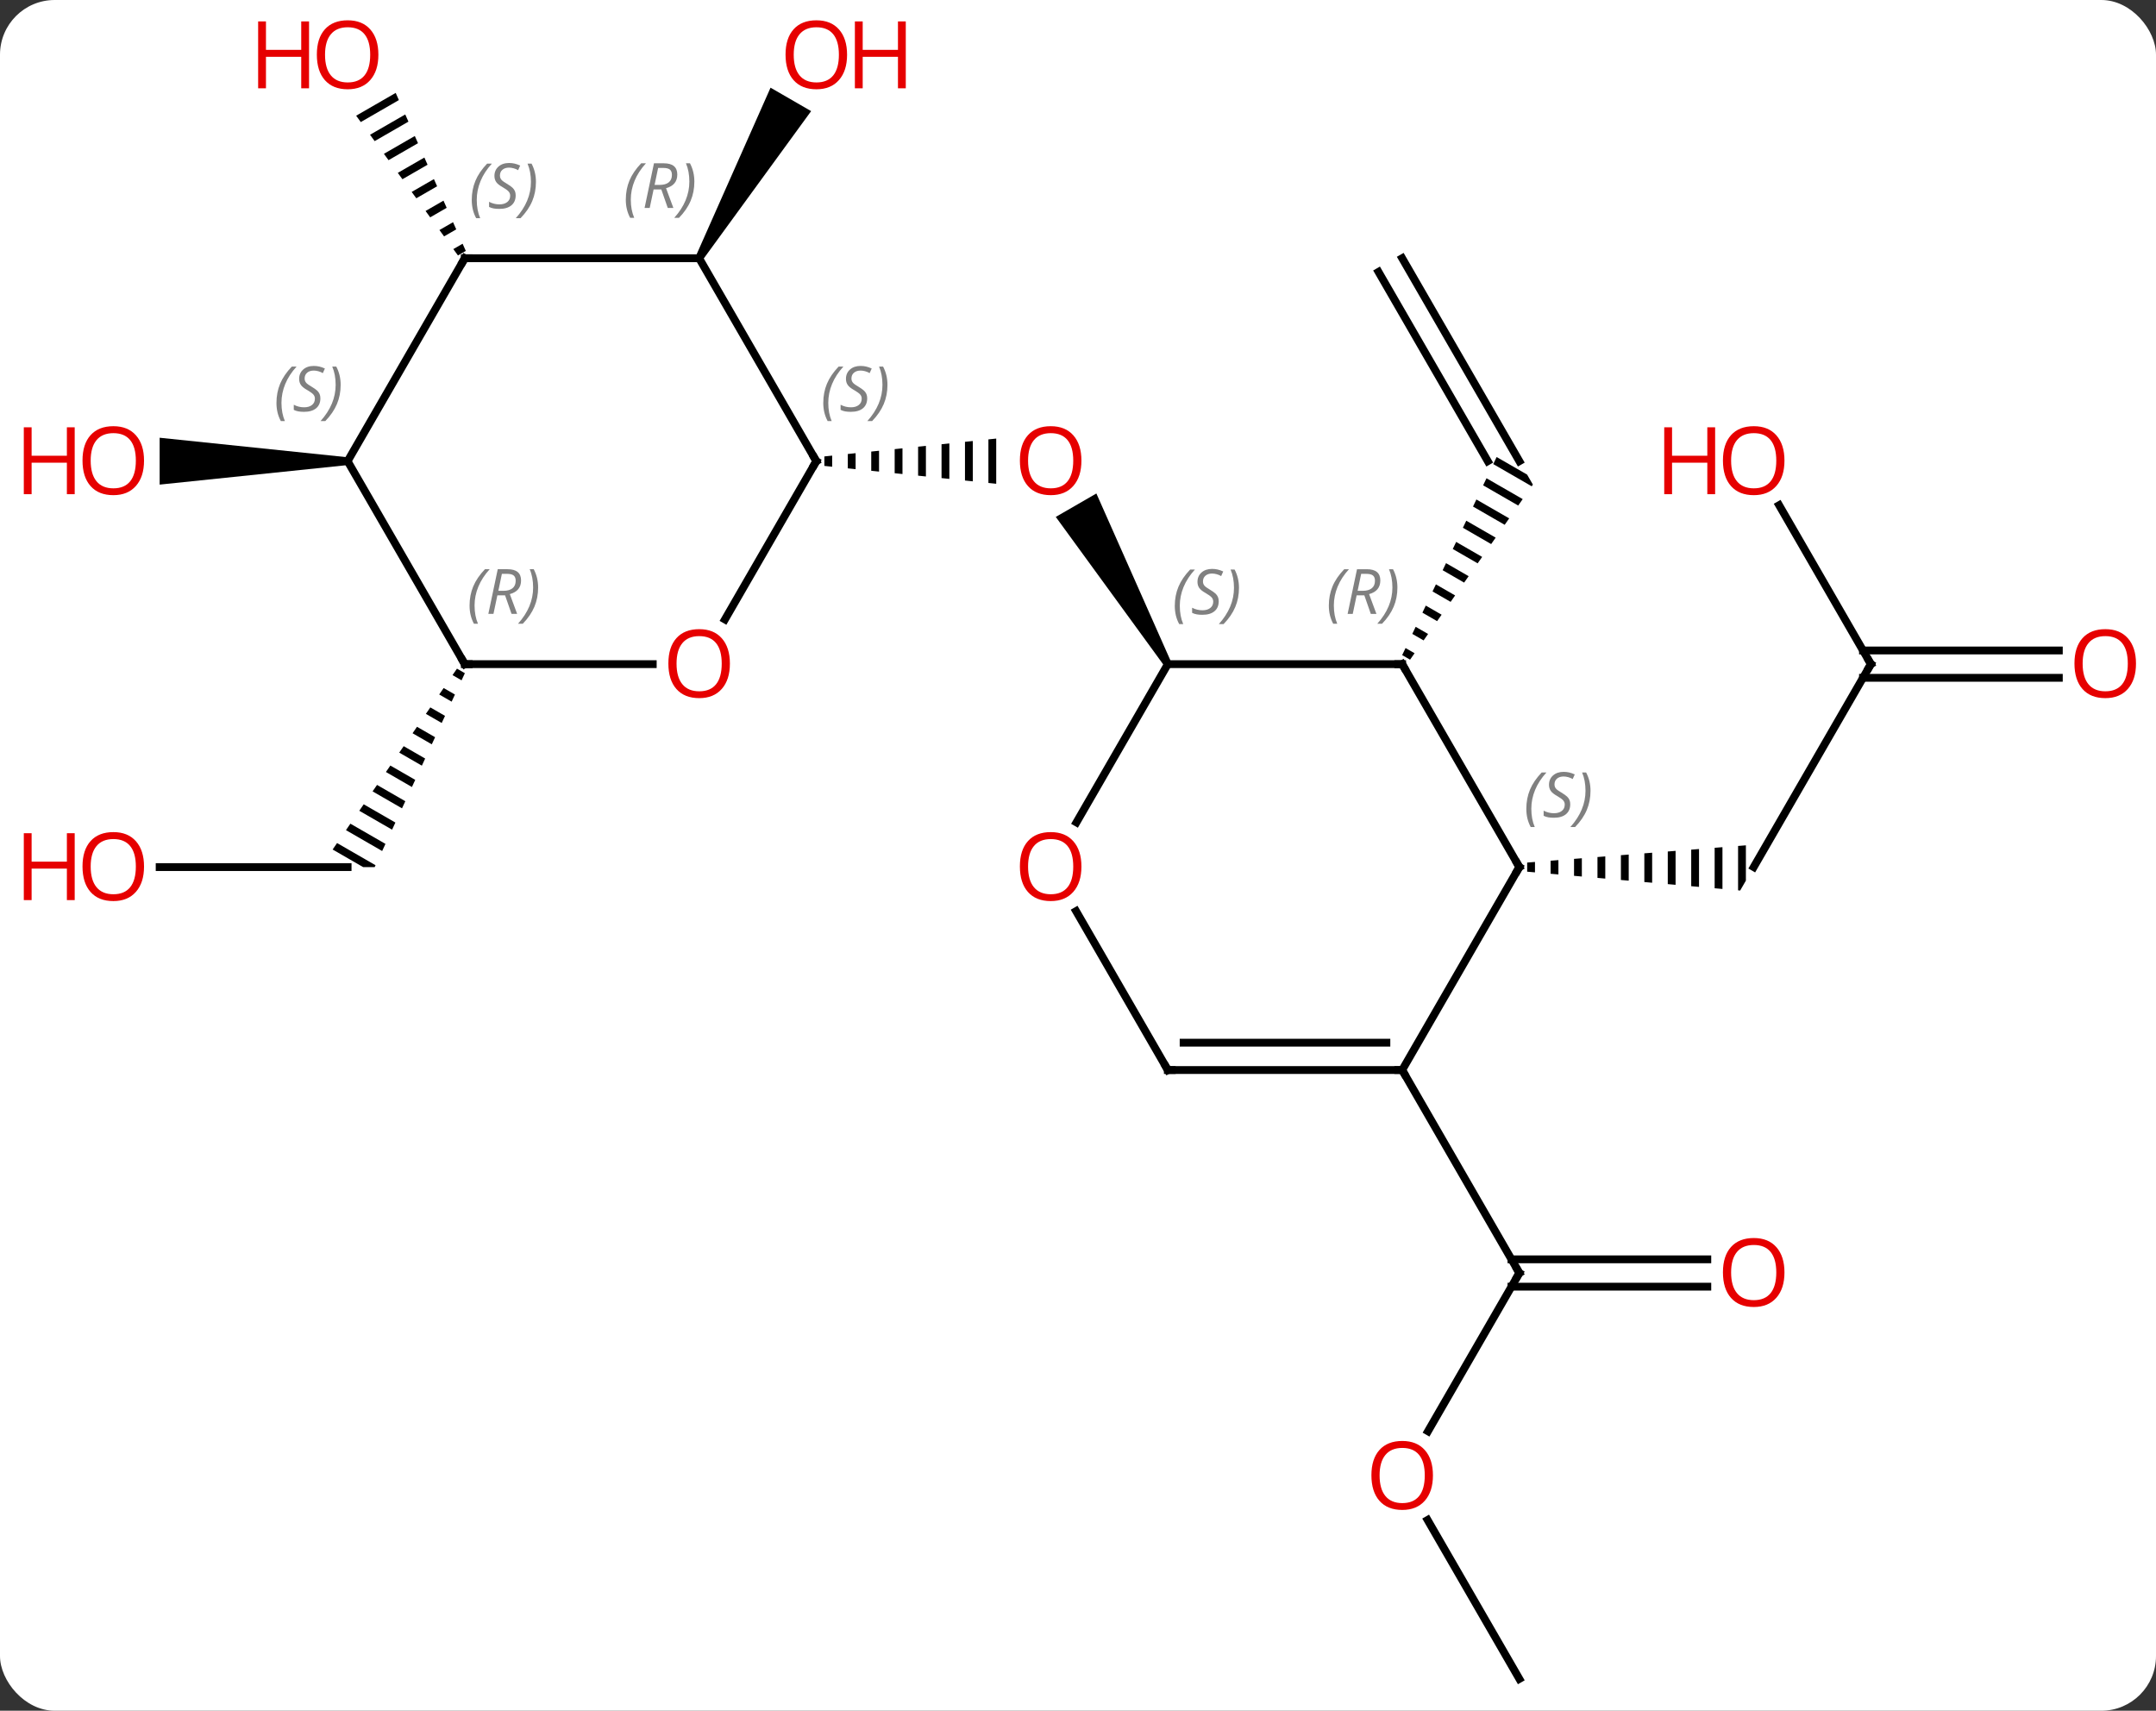<svg width="276" viewBox="0 0 276 219" style="fill-opacity:1; color-rendering:auto; color-interpolation:auto; text-rendering:auto; stroke:black; stroke-linecap:square; stroke-miterlimit:10; shape-rendering:auto; stroke-opacity:1; fill:black; stroke-dasharray:none; font-weight:normal; stroke-width:1; font-family:'Open Sans'; font-style:normal; stroke-linejoin:miter; font-size:12; stroke-dashoffset:0; image-rendering:auto;" height="219" class="cas-substance-image" xmlns:xlink="http://www.w3.org/1999/xlink" xmlns="http://www.w3.org/2000/svg"><rect x="0" y="0" width="276" height="219" fill="#333333" stroke="none"/><svg class="cas-substance-single-component"><rect y="0" x="0" width="276" stroke="none" ry="7" rx="7" height="219" fill="white" class="cas-substance-group"/><svg y="0" x="0" width="276" viewBox="0 0 276 219" style="fill:black;" height="219" class="cas-substance-single-component-image"><svg><g><g transform="translate(142,111)" style="text-rendering:geometricPrecision; color-rendering:optimizeQuality; color-interpolation:linearRGB; stroke-linecap:butt; image-rendering:optimizeQuality;"><line y2="-77.943" y1="-51.963" x2="37.5" x1="52.5" style="fill:none;"/><line y2="-76.193" y1="-51.963" x2="34.469" x1="48.459" style="fill:none;"/><path style="stroke:none;" d="M49.591 -52.494 L49.159 -51.589 L49.159 -51.589 L54.082 -48.749 L54.232 -48.963 L53.492 -50.245 L53.492 -50.245 L49.591 -52.494 ZM48.295 -49.777 L47.863 -48.872 L52.352 -46.283 L52.929 -47.105 L52.929 -47.105 L48.295 -49.777 ZM47 -47.06 L46.568 -46.155 L46.568 -46.155 L50.622 -43.817 L50.622 -43.817 L51.199 -44.639 L51.199 -44.639 L47 -47.06 ZM45.704 -44.343 L45.272 -43.438 L45.272 -43.438 L48.892 -41.351 L48.892 -41.351 L49.468 -42.173 L45.704 -44.343 ZM44.409 -41.627 L43.977 -40.721 L47.161 -38.884 L47.161 -38.884 L47.738 -39.706 L47.738 -39.706 L44.409 -41.627 ZM43.113 -38.91 L42.681 -38.004 L42.681 -38.004 L45.431 -36.418 L45.431 -36.418 L46.008 -37.24 L43.113 -38.91 ZM41.818 -36.193 L41.386 -35.287 L43.701 -33.952 L44.278 -34.774 L44.278 -34.774 L41.818 -36.193 ZM40.522 -33.476 L40.09 -32.57 L40.09 -32.57 L41.971 -31.486 L41.971 -31.486 L42.548 -32.308 L40.522 -33.476 ZM39.227 -30.759 L38.795 -29.853 L40.241 -29.019 L40.817 -29.841 L39.227 -30.759 ZM37.931 -28.042 L37.499 -27.136 L37.499 -27.136 L38.511 -26.553 L38.511 -26.553 L39.087 -27.375 L39.087 -27.375 L37.931 -28.042 Z"/><line y2="-25.98" y1="0" x2="97.5" x1="82.5" style="fill:none;"/><path style="stroke:none;" d="M54.5 -0.658 L53.5 -0.579 L53.5 0.588 L54.5 0.677 L54.5 -0.658 ZM57.5 -0.894 L56.5 -0.815 L56.5 0.854 L57.5 0.942 L57.5 -0.894 ZM60.5 -1.13 L59.5 -1.052 L59.5 1.119 L60.5 1.208 L60.5 -1.13 ZM63.5 -1.367 L62.5 -1.288 L62.5 1.384 L63.5 1.473 L63.5 -1.367 ZM66.5 -1.603 L65.5 -1.524 L65.5 1.65 L66.5 1.738 L66.5 -1.603 ZM69.5 -1.839 L68.5 -1.761 L68.5 1.915 L69.5 2.003 L69.5 -1.839 ZM72.5 -2.076 L71.5 -1.997 L71.5 2.18 L72.5 2.269 L72.5 -2.076 ZM75.5 -2.312 L74.5 -2.233 L74.5 2.446 L75.5 2.534 L75.5 -2.312 ZM78.5 -2.548 L77.5 -2.47 L77.5 2.711 L78.5 2.799 L78.5 -2.548 ZM81.5 -2.785 L80.5 -2.706 L80.5 2.976 L80.768 3 L81.5 1.732 L81.5 -2.785 Z"/><line y2="-46.327" y1="-25.98" x2="85.754" x1="97.5" style="fill:none;"/><line y2="-24.23" y1="-24.23" x2="121.562" x1="96.49" style="fill:none;"/><line y2="-27.73" y1="-27.73" x2="121.562" x1="96.49" style="fill:none;"/><path style="stroke:none;" d="M7.933 -26.23 L7.067 -25.73 L-6.845 -44.827 L-1.648 -47.827 Z"/><path style="stroke:none;" d="M-35.469 -52.674 L-36.469 -52.57 L-36.469 -52.57 L-36.469 -51.356 L-36.469 -51.356 L-35.469 -51.252 L-35.469 -51.252 L-35.469 -52.674 ZM-32.469 -52.986 L-33.469 -52.882 L-33.469 -51.044 L-32.469 -50.94 L-32.469 -50.94 L-32.469 -52.986 ZM-29.469 -53.297 L-30.469 -53.194 L-30.469 -53.194 L-30.469 -50.733 L-30.469 -50.733 L-29.469 -50.629 L-29.469 -50.629 L-29.469 -53.297 ZM-26.469 -53.609 L-27.469 -53.505 L-27.469 -53.505 L-27.469 -50.421 L-27.469 -50.421 L-26.469 -50.317 L-26.469 -50.317 L-26.469 -53.609 ZM-23.469 -53.921 L-24.469 -53.817 L-24.469 -53.817 L-24.469 -50.109 L-24.469 -50.109 L-23.469 -50.005 L-23.469 -50.005 L-23.469 -53.921 ZM-20.469 -54.233 L-21.469 -54.129 L-21.469 -54.129 L-21.469 -49.797 L-21.469 -49.797 L-20.469 -49.694 L-20.469 -49.694 L-20.469 -54.233 ZM-17.469 -54.544 L-18.469 -54.44 L-18.469 -54.44 L-18.469 -49.486 L-18.469 -49.486 L-17.469 -49.382 L-17.469 -49.382 L-17.469 -54.544 ZM-14.469 -54.856 L-15.469 -54.752 L-15.469 -54.752 L-15.469 -49.174 L-15.469 -49.174 L-14.469 -49.07 L-14.469 -49.07 L-14.469 -54.856 Z"/><line y2="72.221" y1="51.963" x2="40.803" x1="52.5" style="fill:none;"/><line y2="53.713" y1="53.713" x2="76.562" x1="51.49" style="fill:none;"/><line y2="50.213" y1="50.213" x2="76.562" x1="51.49" style="fill:none;"/><line y2="25.98" y1="51.963" x2="37.5" x1="52.5" style="fill:none;"/><line y2="103.923" y1="83.579" x2="52.5" x1="40.754" style="fill:none;"/><path style="stroke:none;" d="M-52.067 -77.693 L-52.933 -78.193 L-43.359 -99.775 L-38.163 -96.775 Z"/><line y2="0" y1="0" x2="-121.562" x1="-97.5" style="fill:none;"/><path style="stroke:none;" d="M-83.501 -25.403 L-84.07 -24.576 L-82.914 -23.91 L-82.49 -24.82 L-83.501 -25.403 ZM-85.207 -22.922 L-85.775 -22.096 L-85.775 -22.096 L-84.184 -21.178 L-83.761 -22.089 L-83.761 -22.089 L-85.207 -22.922 ZM-86.912 -20.442 L-87.481 -19.615 L-85.455 -18.447 L-85.031 -19.357 L-86.912 -20.442 ZM-88.617 -17.961 L-89.186 -17.134 L-86.725 -15.715 L-86.302 -16.626 L-88.617 -17.961 ZM-90.323 -15.48 L-90.891 -14.653 L-90.891 -14.653 L-87.996 -12.984 L-87.573 -13.894 L-90.323 -15.48 ZM-92.028 -12.999 L-92.596 -12.173 L-89.267 -10.252 L-88.843 -11.163 L-92.028 -12.999 ZM-93.733 -10.519 L-94.302 -9.692 L-94.302 -9.692 L-90.537 -7.521 L-90.114 -8.431 L-93.733 -10.519 ZM-95.439 -8.038 L-96.007 -7.211 L-91.808 -4.79 L-91.384 -5.7 L-95.439 -8.038 ZM-97.144 -5.557 L-97.712 -4.73 L-93.078 -2.058 L-93.078 -2.058 L-92.655 -2.969 L-97.144 -5.557 ZM-98.849 -3.077 L-99.418 -2.25 L-95.516 0 L-94.036 0 L-94.036 0 L-94.036 -0 L-94.036 -0 L-93.925 -0.237 L-98.849 -3.077 Z"/><path style="stroke:none;" d="M-91.346 -99.107 L-96.407 -96.188 L-96.407 -96.188 L-95.815 -95.375 L-95.815 -95.375 L-90.938 -98.187 L-90.938 -98.187 L-91.346 -99.107 ZM-90.122 -96.348 L-94.63 -93.749 L-94.038 -92.935 L-94.038 -92.935 L-89.714 -95.429 L-90.122 -96.348 ZM-88.898 -93.59 L-92.853 -91.309 L-92.853 -91.309 L-92.261 -90.496 L-92.261 -90.496 L-88.49 -92.67 L-88.49 -92.67 L-88.898 -93.59 ZM-87.674 -90.832 L-91.076 -88.87 L-91.076 -88.87 L-90.484 -88.057 L-90.484 -88.057 L-87.266 -89.912 L-87.266 -89.912 L-87.674 -90.832 ZM-86.451 -88.073 L-89.299 -86.431 L-88.707 -85.618 L-88.707 -85.618 L-86.043 -87.154 L-86.451 -88.073 ZM-85.227 -85.315 L-87.522 -83.991 L-87.522 -83.991 L-86.929 -83.178 L-86.929 -83.178 L-84.819 -84.395 L-85.227 -85.315 ZM-84.003 -82.556 L-85.745 -81.552 L-85.745 -81.552 L-85.152 -80.739 L-83.595 -81.637 L-83.595 -81.637 L-84.003 -82.556 ZM-82.779 -79.798 L-83.967 -79.113 L-83.375 -78.3 L-82.371 -78.879 L-82.371 -78.879 L-82.779 -79.798 Z"/><path style="stroke:none;" d="M-97.5 -52.463 L-97.5 -51.463 L-121.562 -48.963 L-121.562 -54.963 Z"/><line y2="0" y1="-25.98" x2="52.5" x1="37.5" style="fill:none;"/><line y2="-25.98" y1="-25.98" x2="7.5" x1="37.5" style="fill:none;"/><line y2="25.98" y1="0" x2="37.5" x1="52.5" style="fill:none;"/><line y2="-5.722" y1="-25.98" x2="-4.197" x1="7.5" style="fill:none;"/><line y2="25.98" y1="25.98" x2="7.5" x1="37.5" style="fill:none;"/><line y2="22.48" y1="22.48" x2="9.521" x1="35.479" style="fill:none;"/><line y2="25.98" y1="5.636" x2="7.5" x1="-4.246" style="fill:none;"/><line y2="-31.702" y1="-51.963" x2="-49.197" x1="-37.5" style="fill:none;"/><line y2="-77.943" y1="-51.963" x2="-52.5" x1="-37.5" style="fill:none;"/><line y2="-25.98" y1="-25.98" x2="-82.5" x1="-58.438" style="fill:none;"/><line y2="-77.943" y1="-77.943" x2="-82.5" x1="-52.5" style="fill:none;"/><line y2="-51.963" y1="-25.98" x2="-97.5" x1="-82.5" style="fill:none;"/><line y2="-51.963" y1="-77.943" x2="-97.5" x1="-82.5" style="fill:none;"/><path style="fill:none; stroke-miterlimit:5;" d="M97.25 -25.547 L97.5 -25.98 L97.25 -26.413"/></g><g transform="translate(142,111)" style="stroke-linecap:butt; fill:rgb(230,0,0); text-rendering:geometricPrecision; color-rendering:optimizeQuality; image-rendering:optimizeQuality; font-family:'Open Sans'; stroke:rgb(230,0,0); color-interpolation:linearRGB; stroke-miterlimit:5;"><path style="stroke:none;" d="M86.438 -52.033 Q86.438 -49.971 85.398 -48.791 Q84.359 -47.611 82.516 -47.611 Q80.625 -47.611 79.594 -48.776 Q78.562 -49.94 78.562 -52.049 Q78.562 -54.143 79.594 -55.291 Q80.625 -56.44 82.516 -56.44 Q84.375 -56.44 85.406 -55.268 Q86.438 -54.096 86.438 -52.033 ZM79.609 -52.033 Q79.609 -50.299 80.352 -49.393 Q81.094 -48.486 82.516 -48.486 Q83.938 -48.486 84.664 -49.385 Q85.391 -50.283 85.391 -52.033 Q85.391 -53.768 84.664 -54.658 Q83.938 -55.549 82.516 -55.549 Q81.094 -55.549 80.352 -54.651 Q79.609 -53.752 79.609 -52.033 Z"/><path style="stroke:none;" d="M77.562 -47.736 L76.562 -47.736 L76.562 -51.768 L72.047 -51.768 L72.047 -47.736 L71.047 -47.736 L71.047 -56.299 L72.047 -56.299 L72.047 -52.658 L76.562 -52.658 L76.562 -56.299 L77.562 -56.299 L77.562 -47.736 Z"/><path style="stroke:none;" d="M131.438 -26.05 Q131.438 -23.988 130.398 -22.808 Q129.359 -21.628 127.516 -21.628 Q125.625 -21.628 124.594 -22.793 Q123.562 -23.957 123.562 -26.066 Q123.562 -28.16 124.594 -29.308 Q125.625 -30.457 127.516 -30.457 Q129.375 -30.457 130.406 -29.285 Q131.438 -28.113 131.438 -26.05 ZM124.609 -26.05 Q124.609 -24.316 125.352 -23.41 Q126.094 -22.503 127.516 -22.503 Q128.938 -22.503 129.664 -23.402 Q130.391 -24.3 130.391 -26.05 Q130.391 -27.785 129.664 -28.675 Q128.938 -29.566 127.516 -29.566 Q126.094 -29.566 125.352 -28.668 Q124.609 -27.769 124.609 -26.05 Z"/><path style="stroke:none;" d="M-3.562 -52.033 Q-3.562 -49.971 -4.602 -48.791 Q-5.641 -47.611 -7.484 -47.611 Q-9.375 -47.611 -10.406 -48.776 Q-11.438 -49.94 -11.438 -52.049 Q-11.438 -54.143 -10.406 -55.291 Q-9.375 -56.44 -7.484 -56.44 Q-5.625 -56.44 -4.594 -55.268 Q-3.562 -54.096 -3.562 -52.033 ZM-10.391 -52.033 Q-10.391 -50.299 -9.648 -49.393 Q-8.906 -48.486 -7.484 -48.486 Q-6.062 -48.486 -5.336 -49.385 Q-4.609 -50.283 -4.609 -52.033 Q-4.609 -53.768 -5.336 -54.658 Q-6.062 -55.549 -7.484 -55.549 Q-8.906 -55.549 -9.648 -54.651 Q-10.391 -53.752 -10.391 -52.033 Z"/><path style="fill:none; stroke:black;" d="M52.25 52.396 L52.5 51.963 L52.25 51.53"/><path style="stroke:none;" d="M41.438 77.873 Q41.438 79.935 40.398 81.115 Q39.359 82.295 37.516 82.295 Q35.625 82.295 34.594 81.13 Q33.562 79.966 33.562 77.857 Q33.562 75.763 34.594 74.615 Q35.625 73.466 37.516 73.466 Q39.375 73.466 40.406 74.638 Q41.438 75.81 41.438 77.873 ZM34.609 77.873 Q34.609 79.607 35.352 80.513 Q36.094 81.42 37.516 81.42 Q38.938 81.42 39.664 80.521 Q40.391 79.623 40.391 77.873 Q40.391 76.138 39.664 75.248 Q38.938 74.357 37.516 74.357 Q36.094 74.357 35.352 75.255 Q34.609 76.154 34.609 77.873 Z"/><path style="stroke:none;" d="M86.438 51.893 Q86.438 53.955 85.398 55.135 Q84.359 56.315 82.516 56.315 Q80.625 56.315 79.594 55.151 Q78.562 53.986 78.562 51.877 Q78.562 49.783 79.594 48.635 Q80.625 47.486 82.516 47.486 Q84.375 47.486 85.406 48.658 Q86.438 49.83 86.438 51.893 ZM79.609 51.893 Q79.609 53.627 80.352 54.533 Q81.094 55.44 82.516 55.44 Q83.938 55.44 84.664 54.541 Q85.391 53.643 85.391 51.893 Q85.391 50.158 84.664 49.268 Q83.938 48.377 82.516 48.377 Q81.094 48.377 80.352 49.276 Q79.609 50.174 79.609 51.893 Z"/><path style="stroke:none;" d="M-33.562 -103.993 Q-33.562 -101.931 -34.602 -100.751 Q-35.641 -99.571 -37.484 -99.571 Q-39.375 -99.571 -40.406 -100.736 Q-41.438 -101.9 -41.438 -104.009 Q-41.438 -106.103 -40.406 -107.251 Q-39.375 -108.4 -37.484 -108.4 Q-35.625 -108.4 -34.594 -107.228 Q-33.562 -106.056 -33.562 -103.993 ZM-40.391 -103.993 Q-40.391 -102.259 -39.648 -101.353 Q-38.906 -100.446 -37.484 -100.446 Q-36.062 -100.446 -35.336 -101.345 Q-34.609 -102.243 -34.609 -103.993 Q-34.609 -105.728 -35.336 -106.618 Q-36.062 -107.509 -37.484 -107.509 Q-38.906 -107.509 -39.648 -106.611 Q-40.391 -105.712 -40.391 -103.993 Z"/><path style="stroke:none;" d="M-26.047 -99.696 L-27.047 -99.696 L-27.047 -103.728 L-31.562 -103.728 L-31.562 -99.696 L-32.562 -99.696 L-32.562 -108.259 L-31.562 -108.259 L-31.562 -104.618 L-27.047 -104.618 L-27.047 -108.259 L-26.047 -108.259 L-26.047 -99.696 Z"/><path style="stroke:none;" d="M-123.562 -0.07 Q-123.562 1.992 -124.602 3.172 Q-125.641 4.352 -127.484 4.352 Q-129.375 4.352 -130.406 3.188 Q-131.438 2.023 -131.438 -0.086 Q-131.438 -2.18 -130.406 -3.328 Q-129.375 -4.477 -127.484 -4.477 Q-125.625 -4.477 -124.594 -3.305 Q-123.562 -2.133 -123.562 -0.07 ZM-130.391 -0.07 Q-130.391 1.664 -129.648 2.57 Q-128.906 3.477 -127.484 3.477 Q-126.062 3.477 -125.336 2.578 Q-124.609 1.68 -124.609 -0.07 Q-124.609 -1.805 -125.336 -2.695 Q-126.062 -3.586 -127.484 -3.586 Q-128.906 -3.586 -129.648 -2.688 Q-130.391 -1.789 -130.391 -0.07 Z"/><path style="stroke:none;" d="M-132.438 4.227 L-133.438 4.227 L-133.438 0.195 L-137.953 0.195 L-137.953 4.227 L-138.953 4.227 L-138.953 -4.336 L-137.953 -4.336 L-137.953 -0.695 L-133.438 -0.695 L-133.438 -4.336 L-132.438 -4.336 L-132.438 4.227 Z"/><path style="stroke:none;" d="M-93.562 -103.993 Q-93.562 -101.931 -94.602 -100.751 Q-95.641 -99.571 -97.484 -99.571 Q-99.375 -99.571 -100.406 -100.736 Q-101.438 -101.9 -101.438 -104.009 Q-101.438 -106.103 -100.406 -107.251 Q-99.375 -108.4 -97.484 -108.4 Q-95.625 -108.4 -94.594 -107.228 Q-93.562 -106.056 -93.562 -103.993 ZM-100.391 -103.993 Q-100.391 -102.259 -99.648 -101.353 Q-98.906 -100.446 -97.484 -100.446 Q-96.062 -100.446 -95.336 -101.345 Q-94.609 -102.243 -94.609 -103.993 Q-94.609 -105.728 -95.336 -106.618 Q-96.062 -107.509 -97.484 -107.509 Q-98.906 -107.509 -99.648 -106.611 Q-100.391 -105.712 -100.391 -103.993 Z"/><path style="stroke:none;" d="M-102.438 -99.696 L-103.438 -99.696 L-103.438 -103.728 L-107.953 -103.728 L-107.953 -99.696 L-108.953 -99.696 L-108.953 -108.259 L-107.953 -108.259 L-107.953 -104.618 L-103.438 -104.618 L-103.438 -108.259 L-102.438 -108.259 L-102.438 -99.696 Z"/><path style="stroke:none;" d="M-123.562 -52.033 Q-123.562 -49.971 -124.602 -48.791 Q-125.641 -47.611 -127.484 -47.611 Q-129.375 -47.611 -130.406 -48.776 Q-131.438 -49.94 -131.438 -52.049 Q-131.438 -54.143 -130.406 -55.291 Q-129.375 -56.44 -127.484 -56.44 Q-125.625 -56.44 -124.594 -55.268 Q-123.562 -54.096 -123.562 -52.033 ZM-130.391 -52.033 Q-130.391 -50.299 -129.648 -49.393 Q-128.906 -48.486 -127.484 -48.486 Q-126.062 -48.486 -125.336 -49.385 Q-124.609 -50.283 -124.609 -52.033 Q-124.609 -53.768 -125.336 -54.658 Q-126.062 -55.549 -127.484 -55.549 Q-128.906 -55.549 -129.648 -54.651 Q-130.391 -53.752 -130.391 -52.033 Z"/><path style="stroke:none;" d="M-132.438 -47.736 L-133.438 -47.736 L-133.438 -51.768 L-137.953 -51.768 L-137.953 -47.736 L-138.953 -47.736 L-138.953 -56.299 L-137.953 -56.299 L-137.953 -52.658 L-133.438 -52.658 L-133.438 -56.299 L-132.438 -56.299 L-132.438 -47.736 Z"/><path style="fill:none; stroke:black;" d="M37.75 -25.547 L37.5 -25.98 L37 -25.98"/></g><g transform="translate(142,111)" style="stroke-linecap:butt; font-size:8.4px; fill:gray; text-rendering:geometricPrecision; image-rendering:optimizeQuality; color-rendering:optimizeQuality; font-family:'Open Sans'; font-style:italic; stroke:gray; color-interpolation:linearRGB; stroke-miterlimit:5;"><path style="stroke:none;" d="M28.111 -33.476 Q28.111 -34.804 28.58 -35.929 Q29.048 -37.054 30.08 -38.132 L30.689 -38.132 Q29.72 -37.07 29.236 -35.898 Q28.752 -34.726 28.752 -33.492 Q28.752 -32.163 29.189 -31.148 L28.673 -31.148 Q28.111 -32.179 28.111 -33.476 ZM31.671 -34.788 L31.171 -32.413 L30.515 -32.413 L31.718 -38.132 L32.968 -38.132 Q34.702 -38.132 34.702 -36.695 Q34.702 -35.335 33.265 -34.945 L34.202 -32.413 L33.483 -32.413 L32.655 -34.788 L31.671 -34.788 ZM32.249 -37.538 Q31.858 -35.617 31.796 -35.367 L32.452 -35.367 Q33.202 -35.367 33.608 -35.695 Q34.015 -36.023 34.015 -36.648 Q34.015 -37.117 33.757 -37.328 Q33.499 -37.538 32.905 -37.538 L32.249 -37.538 ZM36.888 -35.788 Q36.888 -34.46 36.412 -33.328 Q35.935 -32.195 34.919 -31.148 L34.31 -31.148 Q36.248 -33.304 36.248 -35.788 Q36.248 -37.117 35.81 -38.132 L36.326 -38.132 Q36.888 -37.07 36.888 -35.788 Z"/><path style="fill:none; stroke:black;" d="M52.25 -0.433 L52.5 0 L52.25 0.433"/><path style="stroke:none;" d="M53.392 -7.457 Q53.392 -8.785 53.86 -9.91 Q54.329 -11.035 55.36 -12.113 L55.97 -12.113 Q55.001 -11.051 54.517 -9.879 Q54.032 -8.707 54.032 -7.473 Q54.032 -6.145 54.47 -5.129 L53.954 -5.129 Q53.392 -6.16 53.392 -7.457 ZM59.014 -8.051 Q59.014 -7.223 58.467 -6.77 Q57.92 -6.316 56.92 -6.316 Q56.514 -6.316 56.202 -6.371 Q55.889 -6.426 55.608 -6.566 L55.608 -7.223 Q56.233 -6.895 56.936 -6.895 Q57.561 -6.895 57.936 -7.191 Q58.311 -7.488 58.311 -8.004 Q58.311 -8.316 58.108 -8.543 Q57.905 -8.77 57.342 -9.098 Q56.748 -9.426 56.522 -9.754 Q56.295 -10.082 56.295 -10.535 Q56.295 -11.27 56.811 -11.73 Q57.327 -12.191 58.17 -12.191 Q58.545 -12.191 58.881 -12.113 Q59.217 -12.035 59.592 -11.863 L59.327 -11.27 Q59.077 -11.426 58.756 -11.512 Q58.436 -11.598 58.17 -11.598 Q57.639 -11.598 57.319 -11.324 Q56.998 -11.051 56.998 -10.582 Q56.998 -10.379 57.069 -10.23 Q57.139 -10.082 57.28 -9.949 Q57.42 -9.816 57.842 -9.566 Q58.405 -9.223 58.608 -9.027 Q58.811 -8.832 58.913 -8.598 Q59.014 -8.363 59.014 -8.051 ZM61.609 -9.77 Q61.609 -8.441 61.132 -7.309 Q60.656 -6.176 59.64 -5.129 L59.031 -5.129 Q60.968 -7.285 60.968 -9.77 Q60.968 -11.098 60.531 -12.113 L61.046 -12.113 Q61.609 -11.051 61.609 -9.77 Z"/><path style="stroke:none;" d="M8.391 -33.437 Q8.391 -34.765 8.86 -35.89 Q9.329 -37.015 10.36 -38.093 L10.97 -38.093 Q10.001 -37.031 9.516 -35.859 Q9.032 -34.687 9.032 -33.453 Q9.032 -32.125 9.47 -31.109 L8.954 -31.109 Q8.391 -32.14 8.391 -33.437 ZM14.014 -34.031 Q14.014 -33.203 13.467 -32.75 Q12.92 -32.297 11.92 -32.297 Q11.514 -32.297 11.201 -32.351 Q10.889 -32.406 10.608 -32.547 L10.608 -33.203 Q11.233 -32.875 11.936 -32.875 Q12.561 -32.875 12.936 -33.172 Q13.311 -33.468 13.311 -33.984 Q13.311 -34.297 13.108 -34.523 Q12.905 -34.75 12.342 -35.078 Q11.748 -35.406 11.522 -35.734 Q11.295 -36.062 11.295 -36.515 Q11.295 -37.25 11.811 -37.711 Q12.326 -38.172 13.17 -38.172 Q13.545 -38.172 13.881 -38.093 Q14.217 -38.015 14.592 -37.843 L14.326 -37.25 Q14.076 -37.406 13.756 -37.492 Q13.436 -37.578 13.17 -37.578 Q12.639 -37.578 12.319 -37.304 Q11.998 -37.031 11.998 -36.562 Q11.998 -36.359 12.069 -36.211 Q12.139 -36.062 12.28 -35.929 Q12.42 -35.797 12.842 -35.547 Q13.405 -35.203 13.608 -35.008 Q13.811 -34.812 13.912 -34.578 Q14.014 -34.343 14.014 -34.031 ZM16.608 -35.75 Q16.608 -34.422 16.132 -33.289 Q15.655 -32.156 14.64 -31.109 L14.03 -31.109 Q15.968 -33.265 15.968 -35.75 Q15.968 -37.078 15.53 -38.093 L16.046 -38.093 Q16.608 -37.031 16.608 -35.75 Z"/><path style="fill:none; stroke:black;" d="M37 25.98 L37.5 25.98 L37.75 26.413"/></g><g transform="translate(142,111)" style="stroke-linecap:butt; fill:rgb(230,0,0); text-rendering:geometricPrecision; color-rendering:optimizeQuality; image-rendering:optimizeQuality; font-family:'Open Sans'; stroke:rgb(230,0,0); color-interpolation:linearRGB; stroke-miterlimit:5;"><path style="stroke:none;" d="M-3.562 -0.07 Q-3.562 1.992 -4.602 3.172 Q-5.641 4.352 -7.484 4.352 Q-9.375 4.352 -10.406 3.188 Q-11.438 2.023 -11.438 -0.086 Q-11.438 -2.18 -10.406 -3.328 Q-9.375 -4.477 -7.484 -4.477 Q-5.625 -4.477 -4.594 -3.305 Q-3.562 -2.133 -3.562 -0.07 ZM-10.391 -0.07 Q-10.391 1.664 -9.648 2.57 Q-8.906 3.477 -7.484 3.477 Q-6.062 3.477 -5.336 2.578 Q-4.609 1.68 -4.609 -0.07 Q-4.609 -1.805 -5.336 -2.695 Q-6.062 -3.586 -7.484 -3.586 Q-8.906 -3.586 -9.648 -2.688 Q-10.391 -1.789 -10.391 -0.07 Z"/><path style="fill:none; stroke:black;" d="M8 25.98 L7.5 25.98 L7.25 25.547"/><path style="fill:none; stroke:black;" d="M-37.75 -51.53 L-37.5 -51.963 L-37.75 -52.396"/></g><g transform="translate(142,111)" style="stroke-linecap:butt; font-size:8.4px; fill:gray; text-rendering:geometricPrecision; image-rendering:optimizeQuality; color-rendering:optimizeQuality; font-family:'Open Sans'; font-style:italic; stroke:gray; color-interpolation:linearRGB; stroke-miterlimit:5;"><path style="stroke:none;" d="M-36.609 -59.42 Q-36.609 -60.748 -36.14 -61.873 Q-35.671 -62.998 -34.64 -64.076 L-34.031 -64.076 Q-34.999 -63.014 -35.484 -61.842 Q-35.968 -60.67 -35.968 -59.436 Q-35.968 -58.108 -35.531 -57.092 L-36.046 -57.092 Q-36.609 -58.123 -36.609 -59.42 ZM-30.986 -60.014 Q-30.986 -59.186 -31.533 -58.733 Q-32.08 -58.28 -33.08 -58.28 Q-33.486 -58.28 -33.799 -58.334 Q-34.111 -58.389 -34.392 -58.53 L-34.392 -59.186 Q-33.767 -58.858 -33.064 -58.858 Q-32.439 -58.858 -32.064 -59.155 Q-31.689 -59.451 -31.689 -59.967 Q-31.689 -60.28 -31.892 -60.506 Q-32.095 -60.733 -32.658 -61.061 Q-33.252 -61.389 -33.478 -61.717 Q-33.705 -62.045 -33.705 -62.498 Q-33.705 -63.233 -33.189 -63.694 Q-32.674 -64.155 -31.83 -64.155 Q-31.455 -64.155 -31.119 -64.076 Q-30.783 -63.998 -30.408 -63.826 L-30.674 -63.233 Q-30.924 -63.389 -31.244 -63.475 Q-31.564 -63.561 -31.83 -63.561 Q-32.361 -63.561 -32.681 -63.287 Q-33.002 -63.014 -33.002 -62.545 Q-33.002 -62.342 -32.931 -62.194 Q-32.861 -62.045 -32.72 -61.912 Q-32.58 -61.78 -32.158 -61.53 Q-31.595 -61.186 -31.392 -60.99 Q-31.189 -60.795 -31.088 -60.561 Q-30.986 -60.326 -30.986 -60.014 ZM-28.392 -61.733 Q-28.392 -60.405 -28.868 -59.272 Q-29.345 -58.139 -30.36 -57.092 L-30.97 -57.092 Q-29.032 -59.248 -29.032 -61.733 Q-29.032 -63.061 -29.47 -64.076 L-28.954 -64.076 Q-28.392 -63.014 -28.392 -61.733 Z"/></g><g transform="translate(142,111)" style="stroke-linecap:butt; fill:rgb(230,0,0); text-rendering:geometricPrecision; color-rendering:optimizeQuality; image-rendering:optimizeQuality; font-family:'Open Sans'; stroke:rgb(230,0,0); color-interpolation:linearRGB; stroke-miterlimit:5;"><path style="stroke:none;" d="M-48.562 -26.05 Q-48.562 -23.988 -49.602 -22.808 Q-50.641 -21.628 -52.484 -21.628 Q-54.375 -21.628 -55.406 -22.793 Q-56.438 -23.957 -56.438 -26.066 Q-56.438 -28.16 -55.406 -29.308 Q-54.375 -30.457 -52.484 -30.457 Q-50.625 -30.457 -49.594 -29.285 Q-48.562 -28.113 -48.562 -26.05 ZM-55.391 -26.05 Q-55.391 -24.316 -54.648 -23.41 Q-53.906 -22.503 -52.484 -22.503 Q-51.062 -22.503 -50.336 -23.402 Q-49.609 -24.3 -49.609 -26.05 Q-49.609 -27.785 -50.336 -28.675 Q-51.062 -29.566 -52.484 -29.566 Q-53.906 -29.566 -54.648 -28.668 Q-55.391 -27.769 -55.391 -26.05 Z"/></g><g transform="translate(142,111)" style="stroke-linecap:butt; font-size:8.4px; fill:gray; text-rendering:geometricPrecision; image-rendering:optimizeQuality; color-rendering:optimizeQuality; font-family:'Open Sans'; font-style:italic; stroke:gray; color-interpolation:linearRGB; stroke-miterlimit:5;"><path style="stroke:none;" d="M-61.888 -85.439 Q-61.888 -86.767 -61.42 -87.892 Q-60.951 -89.017 -59.92 -90.096 L-59.31 -90.096 Q-60.279 -89.033 -60.763 -87.861 Q-61.248 -86.689 -61.248 -85.455 Q-61.248 -84.127 -60.81 -83.111 L-61.326 -83.111 Q-61.888 -84.142 -61.888 -85.439 ZM-58.328 -86.752 L-58.828 -84.377 L-59.485 -84.377 L-58.282 -90.096 L-57.032 -90.096 Q-55.297 -90.096 -55.297 -88.658 Q-55.297 -87.299 -56.735 -86.908 L-55.797 -84.377 L-56.516 -84.377 L-57.344 -86.752 L-58.328 -86.752 ZM-57.75 -89.502 Q-58.141 -87.58 -58.203 -87.33 L-57.547 -87.33 Q-56.797 -87.33 -56.391 -87.658 Q-55.985 -87.986 -55.985 -88.611 Q-55.985 -89.08 -56.242 -89.291 Q-56.5 -89.502 -57.094 -89.502 L-57.75 -89.502 ZM-53.111 -87.752 Q-53.111 -86.424 -53.588 -85.291 Q-54.064 -84.158 -55.08 -83.111 L-55.689 -83.111 Q-53.752 -85.267 -53.752 -87.752 Q-53.752 -89.08 -54.189 -90.096 L-53.674 -90.096 Q-53.111 -89.033 -53.111 -87.752 Z"/><path style="fill:none; stroke:black;" d="M-82 -25.98 L-82.5 -25.98 L-82.75 -26.413"/><path style="stroke:none;" d="M-81.889 -33.476 Q-81.889 -34.804 -81.42 -35.929 Q-80.951 -37.054 -79.92 -38.133 L-79.311 -38.133 Q-80.279 -37.07 -80.764 -35.898 Q-81.248 -34.726 -81.248 -33.492 Q-81.248 -32.164 -80.811 -31.148 L-81.326 -31.148 Q-81.889 -32.179 -81.889 -33.476 ZM-78.329 -34.789 L-78.829 -32.414 L-79.485 -32.414 L-78.282 -38.133 L-77.032 -38.133 Q-75.297 -38.133 -75.297 -36.695 Q-75.297 -35.336 -76.735 -34.945 L-75.797 -32.414 L-76.516 -32.414 L-77.344 -34.789 L-78.329 -34.789 ZM-77.751 -37.539 Q-78.141 -35.617 -78.204 -35.367 L-77.547 -35.367 Q-76.797 -35.367 -76.391 -35.695 Q-75.985 -36.023 -75.985 -36.648 Q-75.985 -37.117 -76.243 -37.328 Q-76.501 -37.539 -77.094 -37.539 L-77.751 -37.539 ZM-73.112 -35.789 Q-73.112 -34.461 -73.588 -33.328 Q-74.065 -32.195 -75.08 -31.148 L-75.69 -31.148 Q-73.752 -33.304 -73.752 -35.789 Q-73.752 -37.117 -74.19 -38.133 L-73.674 -38.133 Q-73.112 -37.07 -73.112 -35.789 Z"/><path style="fill:none; stroke:black;" d="M-82 -77.943 L-82.5 -77.943 L-82.75 -77.51"/><path style="stroke:none;" d="M-81.608 -85.4 Q-81.608 -86.728 -81.14 -87.853 Q-80.671 -88.978 -79.64 -90.056 L-79.03 -90.056 Q-79.999 -88.994 -80.483 -87.822 Q-80.968 -86.65 -80.968 -85.416 Q-80.968 -84.088 -80.53 -83.072 L-81.046 -83.072 Q-81.608 -84.103 -81.608 -85.4 ZM-75.986 -85.994 Q-75.986 -85.166 -76.533 -84.713 Q-77.08 -84.259 -78.08 -84.259 Q-78.486 -84.259 -78.798 -84.314 Q-79.111 -84.369 -79.392 -84.509 L-79.392 -85.166 Q-78.767 -84.838 -78.064 -84.838 Q-77.439 -84.838 -77.064 -85.134 Q-76.689 -85.431 -76.689 -85.947 Q-76.689 -86.259 -76.892 -86.486 Q-77.095 -86.713 -77.658 -87.041 Q-78.251 -87.369 -78.478 -87.697 Q-78.705 -88.025 -78.705 -88.478 Q-78.705 -89.213 -78.189 -89.674 Q-77.673 -90.134 -76.83 -90.134 Q-76.455 -90.134 -76.119 -90.056 Q-75.783 -89.978 -75.408 -89.806 L-75.673 -89.213 Q-75.923 -89.369 -76.244 -89.455 Q-76.564 -89.541 -76.83 -89.541 Q-77.361 -89.541 -77.681 -89.267 Q-78.001 -88.994 -78.001 -88.525 Q-78.001 -88.322 -77.931 -88.174 Q-77.861 -88.025 -77.72 -87.892 Q-77.58 -87.759 -77.158 -87.509 Q-76.595 -87.166 -76.392 -86.97 Q-76.189 -86.775 -76.087 -86.541 Q-75.986 -86.306 -75.986 -85.994 ZM-73.391 -87.713 Q-73.391 -86.384 -73.868 -85.252 Q-74.344 -84.119 -75.36 -83.072 L-75.969 -83.072 Q-74.032 -85.228 -74.032 -87.713 Q-74.032 -89.041 -74.469 -90.056 L-73.954 -90.056 Q-73.391 -88.994 -73.391 -87.713 Z"/><path style="stroke:none;" d="M-106.609 -59.42 Q-106.609 -60.748 -106.14 -61.873 Q-105.671 -62.998 -104.64 -64.076 L-104.03 -64.076 Q-104.999 -63.014 -105.484 -61.842 Q-105.968 -60.67 -105.968 -59.436 Q-105.968 -58.108 -105.53 -57.092 L-106.046 -57.092 Q-106.609 -58.123 -106.609 -59.42 ZM-100.986 -60.014 Q-100.986 -59.186 -101.533 -58.733 Q-102.08 -58.279 -103.08 -58.279 Q-103.486 -58.279 -103.799 -58.334 Q-104.111 -58.389 -104.392 -58.529 L-104.392 -59.186 Q-103.767 -58.858 -103.064 -58.858 Q-102.439 -58.858 -102.064 -59.154 Q-101.689 -59.451 -101.689 -59.967 Q-101.689 -60.279 -101.892 -60.506 Q-102.095 -60.733 -102.658 -61.061 Q-103.252 -61.389 -103.478 -61.717 Q-103.705 -62.045 -103.705 -62.498 Q-103.705 -63.233 -103.189 -63.694 Q-102.674 -64.154 -101.83 -64.154 Q-101.455 -64.154 -101.119 -64.076 Q-100.783 -63.998 -100.408 -63.826 L-100.674 -63.233 Q-100.924 -63.389 -101.244 -63.475 Q-101.564 -63.561 -101.83 -63.561 Q-102.361 -63.561 -102.681 -63.287 Q-103.002 -63.014 -103.002 -62.545 Q-103.002 -62.342 -102.931 -62.194 Q-102.861 -62.045 -102.72 -61.912 Q-102.58 -61.779 -102.158 -61.529 Q-101.595 -61.186 -101.392 -60.99 Q-101.189 -60.795 -101.088 -60.561 Q-100.986 -60.326 -100.986 -60.014 ZM-98.391 -61.733 Q-98.391 -60.404 -98.868 -59.272 Q-99.345 -58.139 -100.36 -57.092 L-100.97 -57.092 Q-99.032 -59.248 -99.032 -61.733 Q-99.032 -63.061 -99.47 -64.076 L-98.954 -64.076 Q-98.391 -63.014 -98.391 -61.733 Z"/></g></g></svg></svg></svg></svg>